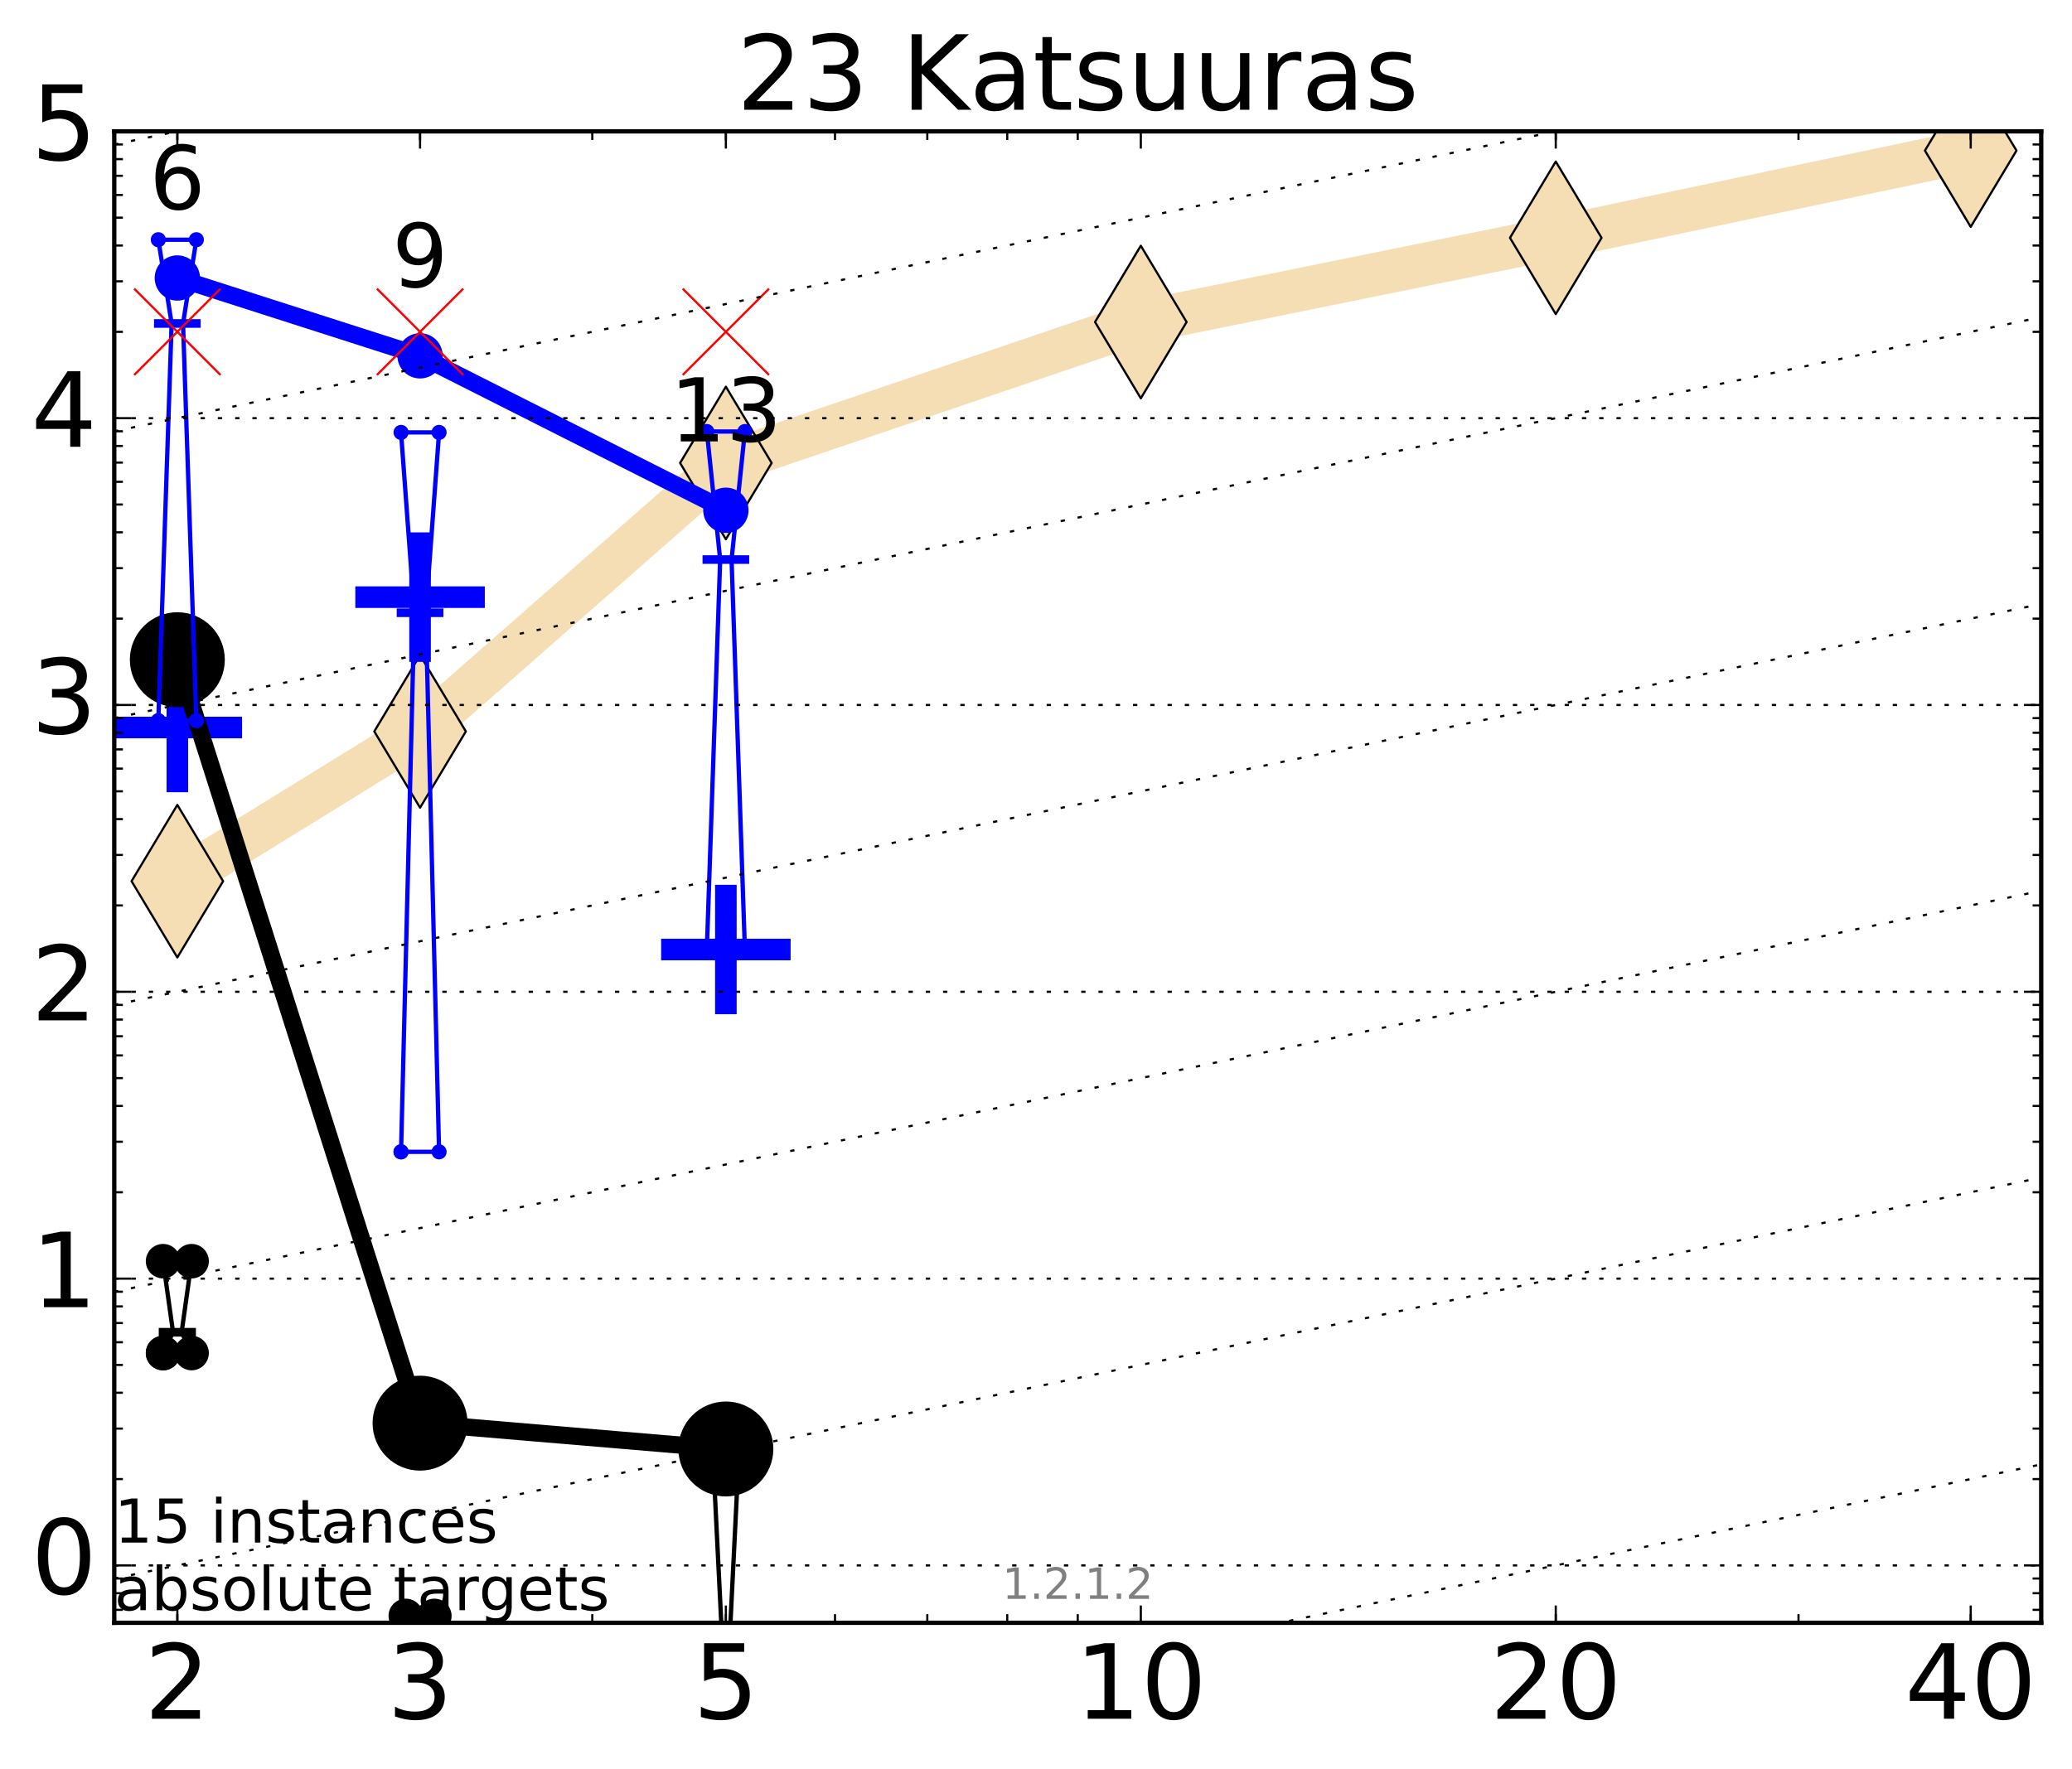 <?xml version="1.0" encoding="utf-8" standalone="no"?>
<!DOCTYPE svg PUBLIC "-//W3C//DTD SVG 1.1//EN"
  "http://www.w3.org/Graphics/SVG/1.1/DTD/svg11.dtd">
<!-- Created with matplotlib (http://matplotlib.org/) -->
<svg height="410pt" version="1.1" viewBox="0 0 480 410" width="480pt" xmlns="http://www.w3.org/2000/svg" xmlns:xlink="http://www.w3.org/1999/xlink">
 <defs>
  <style type="text/css">
*{stroke-linecap:butt;stroke-linejoin:round;stroke-miterlimit:100000;}
  </style>
 </defs>
 <g id="figure_1">
  <g id="patch_1">
   <path d="M 0 410.464 
L 480.07 410.464 
L 480.07 0 
L 0 0 
z
" style="fill:#ffffff;"/>
  </g>
  <g id="axes_1">
   <g id="patch_2">
    <path d="M 26.47 376.036 
L 472.87 376.036 
L 472.87 30.436 
L 26.47 30.436 
z
" style="fill:#ffffff;"/>
   </g>
   <g id="line2d_1">
    <path clip-path="url(#p0c4abc31f3)" d="M 41.082 204.193 
L 97.312 169.488 
L 168.155 107.286 
L 264.282 74.621 
L 360.409 55.111 
L 456.536 34.894 
" style="fill:none;stroke:#f5deb3;stroke-linecap:square;stroke-width:10.0;"/>
    <defs>
     <path d="M -0 17.678 
L 10.607 0 
L 0 -17.678 
L -10.607 -0 
z
" id="m76dabf0370" style="stroke:#000000;stroke-linejoin:miter;stroke-width:0.5;"/>
    </defs>
    <g clip-path="url(#p0c4abc31f3)">
     <use style="fill:#f5deb3;stroke:#000000;stroke-linejoin:miter;stroke-width:0.5;" x="41.082" xlink:href="#m76dabf0370" y="204.193"/>
     <use style="fill:#f5deb3;stroke:#000000;stroke-linejoin:miter;stroke-width:0.5;" x="97.312" xlink:href="#m76dabf0370" y="169.488"/>
     <use style="fill:#f5deb3;stroke:#000000;stroke-linejoin:miter;stroke-width:0.5;" x="168.155" xlink:href="#m76dabf0370" y="107.286"/>
     <use style="fill:#f5deb3;stroke:#000000;stroke-linejoin:miter;stroke-width:0.5;" x="264.282" xlink:href="#m76dabf0370" y="74.621"/>
     <use style="fill:#f5deb3;stroke:#000000;stroke-linejoin:miter;stroke-width:0.5;" x="360.409" xlink:href="#m76dabf0370" y="55.111"/>
     <use style="fill:#f5deb3;stroke:#000000;stroke-linejoin:miter;stroke-width:0.5;" x="456.536" xlink:href="#m76dabf0370" y="34.894"/>
    </g>
   </g>
   <g id="line2d_2">
    <defs>
     <path d="M -15 0 
L 15 0 
M 0 15 
L 0 -15 
" id="m3797ddf308" style="stroke:#0000ff;stroke-width:5.0;"/>
    </defs>
    <g clip-path="url(#p0c4abc31f3)">
     <use style="fill:#0000ff;stroke:#0000ff;stroke-width:5.0;" x="41.082" xlink:href="#m3797ddf308" y="168.581"/>
    </g>
   </g>
   <g id="line2d_3">
    <g clip-path="url(#p0c4abc31f3)">
     <use style="fill:#0000ff;stroke:#0000ff;stroke-width:5.0;" x="97.312" xlink:href="#m3797ddf308" y="138.372"/>
    </g>
   </g>
   <g id="line2d_4">
    <g clip-path="url(#p0c4abc31f3)">
     <use style="fill:#0000ff;stroke:#0000ff;stroke-width:5.0;" x="168.155" xlink:href="#m3797ddf308" y="220.027"/>
    </g>
   </g>
   <g id="line2d_5">
    <path clip-path="url(#p0c4abc31f3)" d="M 37.777 313.538 
L 40.09 308.716 
L 37.777 292.248 
L 44.386 292.248 
L 42.073 308.716 
L 44.386 313.538 
L 37.777 313.538 
" style="fill:none;stroke:#000000;stroke-linecap:square;"/>
   </g>
   <g id="line2d_6">
    <path clip-path="url(#p0c4abc31f3)" d="M 37.777 313.538 
L 44.386 313.538 
L 44.386 292.248 
L 37.777 292.248 
L 37.777 313.538 
" style="fill:none;"/>
    <defs>
     <path d="M 0 3 
C 0.796 3 1.559 2.684 2.121 2.121 
C 2.684 1.559 3 0.796 3 0 
C 3 -0.796 2.684 -1.559 2.121 -2.121 
C 1.559 -2.684 0.796 -3 0 -3 
C -0.796 -3 -1.559 -2.684 -2.121 -2.121 
C -2.684 -1.559 -3 -0.796 -3 0 
C -3 0.796 -2.684 1.559 -2.121 2.121 
C -1.559 2.684 -0.796 3 0 3 
z
" id="mef62f0655e" style="stroke:#000000;stroke-width:2.0;"/>
    </defs>
    <g clip-path="url(#p0c4abc31f3)">
     <use style="stroke:#000000;stroke-width:2.0;" x="37.777" xlink:href="#mef62f0655e" y="313.538"/>
     <use style="stroke:#000000;stroke-width:2.0;" x="44.386" xlink:href="#mef62f0655e" y="313.538"/>
     <use style="stroke:#000000;stroke-width:2.0;" x="44.386" xlink:href="#mef62f0655e" y="292.248"/>
     <use style="stroke:#000000;stroke-width:2.0;" x="37.777" xlink:href="#mef62f0655e" y="292.248"/>
     <use style="stroke:#000000;stroke-width:2.0;" x="37.777" xlink:href="#mef62f0655e" y="313.538"/>
    </g>
   </g>
   <g id="line2d_7">
    <path clip-path="url(#p0c4abc31f3)" d="M 37.777 308.716 
L 44.386 308.716 
" style="fill:none;stroke:#000000;stroke-linecap:square;stroke-width:2.0;"/>
   </g>
   <g id="line2d_8">
    <path clip-path="url(#p0c4abc31f3)" d="M 94.008 394.454 
L 96.321 394.454 
L 94.008 374.447 
L 100.617 374.447 
L 98.304 394.454 
L 100.617 394.454 
L 94.008 394.454 
" style="fill:none;stroke:#000000;stroke-linecap:square;"/>
   </g>
   <g id="line2d_9">
    <path clip-path="url(#p0c4abc31f3)" d="M 94.008 394.454 
L 100.617 394.454 
L 100.617 374.447 
L 94.008 374.447 
L 94.008 394.454 
" style="fill:none;"/>
    <g clip-path="url(#p0c4abc31f3)">
     <use style="stroke:#000000;stroke-width:2.0;" x="94.008" xlink:href="#mef62f0655e" y="394.454"/>
     <use style="stroke:#000000;stroke-width:2.0;" x="100.617" xlink:href="#mef62f0655e" y="394.454"/>
     <use style="stroke:#000000;stroke-width:2.0;" x="100.617" xlink:href="#mef62f0655e" y="374.447"/>
     <use style="stroke:#000000;stroke-width:2.0;" x="94.008" xlink:href="#mef62f0655e" y="374.447"/>
     <use style="stroke:#000000;stroke-width:2.0;" x="94.008" xlink:href="#mef62f0655e" y="394.454"/>
    </g>
   </g>
   <g id="line2d_10">
    <path clip-path="url(#p0c4abc31f3)" d="M 94.008 394.454 
L 100.617 394.454 
" style="fill:none;stroke:#000000;stroke-linecap:square;stroke-width:2.0;"/>
   </g>
   <g id="line2d_11">
    <path clip-path="url(#p0c4abc31f3)" d="M 164.85 389.192 
L 167.163 377.488 
L 164.85 331.034 
L 171.459 331.034 
L 169.146 377.488 
L 171.459 389.192 
L 164.85 389.192 
" style="fill:none;stroke:#000000;stroke-linecap:square;"/>
   </g>
   <g id="line2d_12">
    <path clip-path="url(#p0c4abc31f3)" d="M 164.85 389.192 
L 171.459 389.192 
L 171.459 331.034 
L 164.85 331.034 
L 164.85 389.192 
" style="fill:none;"/>
    <g clip-path="url(#p0c4abc31f3)">
     <use style="stroke:#000000;stroke-width:2.0;" x="164.85" xlink:href="#mef62f0655e" y="389.192"/>
     <use style="stroke:#000000;stroke-width:2.0;" x="171.459" xlink:href="#mef62f0655e" y="389.192"/>
     <use style="stroke:#000000;stroke-width:2.0;" x="171.459" xlink:href="#mef62f0655e" y="331.034"/>
     <use style="stroke:#000000;stroke-width:2.0;" x="164.85" xlink:href="#mef62f0655e" y="331.034"/>
     <use style="stroke:#000000;stroke-width:2.0;" x="164.85" xlink:href="#mef62f0655e" y="389.192"/>
    </g>
   </g>
   <g id="line2d_13">
    <path clip-path="url(#p0c4abc31f3)" d="M 164.85 377.488 
L 171.459 377.488 
" style="fill:none;stroke:#000000;stroke-linecap:square;stroke-width:2.0;"/>
   </g>
   <g id="line2d_14">
    <path clip-path="url(#p0c4abc31f3)" d="M 41.082 152.87 
L 97.312 329.779 
" style="fill:none;stroke:#000000;stroke-linecap:square;stroke-width:4.0;"/>
   </g>
   <g id="line2d_15">
    <path clip-path="url(#p0c4abc31f3)" d="M 97.312 329.779 
L 168.155 335.762 
" style="fill:none;stroke:#000000;stroke-linecap:square;stroke-width:4.0;"/>
   </g>
   <g id="line2d_16">
    <path clip-path="url(#p0c4abc31f3)" d="M 41.082 152.87 
L 97.312 329.779 
L 168.155 335.762 
" style="fill:none;"/>
    <defs>
     <path d="M 0 10 
C 2.652 10 5.196 8.946 7.071 7.071 
C 8.946 5.196 10 2.652 10 0 
C 10 -2.652 8.946 -5.196 7.071 -7.071 
C 5.196 -8.946 2.652 -10 0 -10 
C -2.652 -10 -5.196 -8.946 -7.071 -7.071 
C -8.946 -5.196 -10 -2.652 -10 0 
C -10 2.652 -8.946 5.196 -7.071 7.071 
C -5.196 8.946 -2.652 10 0 10 
z
" id="m2e49cb468c" style="stroke:#000000;stroke-width:2.0;"/>
    </defs>
    <g clip-path="url(#p0c4abc31f3)">
     <use style="stroke:#000000;stroke-width:2.0;" x="41.082" xlink:href="#m2e49cb468c" y="152.87"/>
     <use style="stroke:#000000;stroke-width:2.0;" x="97.312" xlink:href="#m2e49cb468c" y="329.779"/>
     <use style="stroke:#000000;stroke-width:2.0;" x="168.155" xlink:href="#m2e49cb468c" y="335.762"/>
    </g>
   </g>
   <g id="line2d_17">
    <path clip-path="url(#p0c4abc31f3)" d="M 36.676 167.016 
L 39.76 74.956 
L 36.676 55.55 
L 45.488 55.55 
L 42.403 74.956 
L 45.488 167.016 
L 36.676 167.016 
" style="fill:none;stroke:#0000ff;stroke-linecap:square;"/>
   </g>
   <g id="line2d_18">
    <path clip-path="url(#p0c4abc31f3)" d="M 36.676 167.016 
L 45.488 167.016 
L 45.488 55.55 
L 36.676 55.55 
L 36.676 167.016 
" style="fill:none;"/>
    <defs>
     <path d="M 0 1.5 
C 0.398 1.5 0.779 1.342 1.061 1.061 
C 1.342 0.779 1.5 0.398 1.5 0 
C 1.5 -0.398 1.342 -0.779 1.061 -1.061 
C 0.779 -1.342 0.398 -1.5 0 -1.5 
C -0.398 -1.5 -0.779 -1.342 -1.061 -1.061 
C -1.342 -0.779 -1.5 -0.398 -1.5 0 
C -1.5 0.398 -1.342 0.779 -1.061 1.061 
C -0.779 1.342 -0.398 1.5 0 1.5 
z
" id="m2f30eb2cb2" style="stroke:#0000ff;stroke-width:0.5;"/>
    </defs>
    <g clip-path="url(#p0c4abc31f3)">
     <use style="fill:#0000ff;stroke:#0000ff;stroke-width:0.5;" x="36.676" xlink:href="#m2f30eb2cb2" y="167.016"/>
     <use style="fill:#0000ff;stroke:#0000ff;stroke-width:0.5;" x="45.488" xlink:href="#m2f30eb2cb2" y="167.016"/>
     <use style="fill:#0000ff;stroke:#0000ff;stroke-width:0.5;" x="45.488" xlink:href="#m2f30eb2cb2" y="55.55"/>
     <use style="fill:#0000ff;stroke:#0000ff;stroke-width:0.5;" x="36.676" xlink:href="#m2f30eb2cb2" y="55.55"/>
     <use style="fill:#0000ff;stroke:#0000ff;stroke-width:0.5;" x="36.676" xlink:href="#m2f30eb2cb2" y="167.016"/>
    </g>
   </g>
   <g id="line2d_19">
    <path clip-path="url(#p0c4abc31f3)" d="M 36.676 74.956 
L 45.488 74.956 
" style="fill:none;stroke:#0000ff;stroke-linecap:square;stroke-width:2.0;"/>
   </g>
   <g id="line2d_20">
    <path clip-path="url(#p0c4abc31f3)" d="M 92.906 266.909 
L 95.991 141.992 
L 92.906 100.202 
L 101.718 100.202 
L 98.634 141.992 
L 101.718 266.909 
L 92.906 266.909 
" style="fill:none;stroke:#0000ff;stroke-linecap:square;"/>
   </g>
   <g id="line2d_21">
    <path clip-path="url(#p0c4abc31f3)" d="M 92.906 266.909 
L 101.718 266.909 
L 101.718 100.202 
L 92.906 100.202 
L 92.906 266.909 
" style="fill:none;"/>
    <g clip-path="url(#p0c4abc31f3)">
     <use style="fill:#0000ff;stroke:#0000ff;stroke-width:0.5;" x="92.906" xlink:href="#m2f30eb2cb2" y="266.909"/>
     <use style="fill:#0000ff;stroke:#0000ff;stroke-width:0.5;" x="101.718" xlink:href="#m2f30eb2cb2" y="266.909"/>
     <use style="fill:#0000ff;stroke:#0000ff;stroke-width:0.5;" x="101.718" xlink:href="#m2f30eb2cb2" y="100.202"/>
     <use style="fill:#0000ff;stroke:#0000ff;stroke-width:0.5;" x="92.906" xlink:href="#m2f30eb2cb2" y="100.202"/>
     <use style="fill:#0000ff;stroke:#0000ff;stroke-width:0.5;" x="92.906" xlink:href="#m2f30eb2cb2" y="266.909"/>
    </g>
   </g>
   <g id="line2d_22">
    <path clip-path="url(#p0c4abc31f3)" d="M 92.906 141.992 
L 101.718 141.992 
" style="fill:none;stroke:#0000ff;stroke-linecap:square;stroke-width:2.0;"/>
   </g>
   <g id="line2d_23">
    <path clip-path="url(#p0c4abc31f3)" d="M 163.749 220.027 
L 166.833 129.659 
L 163.749 99.997 
L 172.561 99.997 
L 169.476 129.659 
L 172.561 220.027 
L 163.749 220.027 
" style="fill:none;stroke:#0000ff;stroke-linecap:square;"/>
   </g>
   <g id="line2d_24">
    <path clip-path="url(#p0c4abc31f3)" d="M 163.749 220.027 
L 172.561 220.027 
L 172.561 99.997 
L 163.749 99.997 
L 163.749 220.027 
" style="fill:none;"/>
    <g clip-path="url(#p0c4abc31f3)">
     <use style="fill:#0000ff;stroke:#0000ff;stroke-width:0.5;" x="163.749" xlink:href="#m2f30eb2cb2" y="220.027"/>
     <use style="fill:#0000ff;stroke:#0000ff;stroke-width:0.5;" x="172.561" xlink:href="#m2f30eb2cb2" y="220.027"/>
     <use style="fill:#0000ff;stroke:#0000ff;stroke-width:0.5;" x="172.561" xlink:href="#m2f30eb2cb2" y="99.997"/>
     <use style="fill:#0000ff;stroke:#0000ff;stroke-width:0.5;" x="163.749" xlink:href="#m2f30eb2cb2" y="99.997"/>
     <use style="fill:#0000ff;stroke:#0000ff;stroke-width:0.5;" x="163.749" xlink:href="#m2f30eb2cb2" y="220.027"/>
    </g>
   </g>
   <g id="line2d_25">
    <path clip-path="url(#p0c4abc31f3)" d="M 163.749 129.659 
L 172.561 129.659 
" style="fill:none;stroke:#0000ff;stroke-linecap:square;stroke-width:2.0;"/>
   </g>
   <g id="line2d_26">
    <path clip-path="url(#p0c4abc31f3)" d="M 41.082 64.416 
L 97.312 82.452 
" style="fill:none;stroke:#0000ff;stroke-linecap:square;stroke-width:4.0;"/>
   </g>
   <g id="line2d_27">
    <path clip-path="url(#p0c4abc31f3)" d="M 97.312 82.452 
L 168.155 118.237 
" style="fill:none;stroke:#0000ff;stroke-linecap:square;stroke-width:4.0;"/>
   </g>
   <g id="line2d_28">
    <path clip-path="url(#p0c4abc31f3)" d="M 41.082 64.416 
L 97.312 82.452 
L 168.155 118.237 
" style="fill:none;"/>
    <defs>
     <path d="M 0 5 
C 1.326 5 2.598 4.473 3.536 3.536 
C 4.473 2.598 5 1.326 5 0 
C 5 -1.326 4.473 -2.598 3.536 -3.536 
C 2.598 -4.473 1.326 -5 0 -5 
C -1.326 -5 -2.598 -4.473 -3.536 -3.536 
C -4.473 -2.598 -5 -1.326 -5 0 
C -5 1.326 -4.473 2.598 -3.536 3.536 
C -2.598 4.473 -1.326 5 0 5 
z
" id="m887de6903e" style="stroke:#0000ff;stroke-width:0.5;"/>
    </defs>
    <g clip-path="url(#p0c4abc31f3)">
     <use style="fill:#0000ff;stroke:#0000ff;stroke-width:0.5;" x="41.082" xlink:href="#m887de6903e" y="64.416"/>
     <use style="fill:#0000ff;stroke:#0000ff;stroke-width:0.5;" x="97.312" xlink:href="#m887de6903e" y="82.452"/>
     <use style="fill:#0000ff;stroke:#0000ff;stroke-width:0.5;" x="168.155" xlink:href="#m887de6903e" y="118.237"/>
    </g>
   </g>
   <g id="line2d_29"/>
   <g id="line2d_30"/>
   <g id="line2d_31"/>
   <g id="line2d_32"/>
   <g id="line2d_33"/>
   <g id="line2d_34"/>
   <g id="line2d_35"/>
   <g id="line2d_36">
    <defs>
     <path d="M -10 10 
L 10 -10 
M -10 -10 
L 10 10 
" id="m4f92b33342" style="stroke:#ff0000;stroke-width:0.5;"/>
    </defs>
    <g clip-path="url(#p0c4abc31f3)">
     <use style="fill:#ff0000;stroke:#ff0000;stroke-width:0.5;" x="41.082" xlink:href="#m4f92b33342" y="76.89"/>
     <use style="fill:#ff0000;stroke:#ff0000;stroke-width:0.5;" x="97.312" xlink:href="#m4f92b33342" y="76.89"/>
     <use style="fill:#ff0000;stroke:#ff0000;stroke-width:0.5;" x="168.155" xlink:href="#m4f92b33342" y="76.891"/>
    </g>
   </g>
   <g id="line2d_37">
    <path clip-path="url(#p0c4abc31f3)" d="M 126.325 411.464 
L 481.07 337.631 
" style="fill:none;stroke:#000000;stroke-dasharray:1,3;stroke-dashoffset:0.0;stroke-width:0.5;"/>
   </g>
   <g id="line2d_38">
    <path clip-path="url(#p0c4abc31f3)" d="M -1 371.502 
L 481.07 271.169 
" style="fill:none;stroke:#000000;stroke-dasharray:1,3;stroke-dashoffset:0.0;stroke-width:0.5;"/>
   </g>
   <g id="line2d_39">
    <path clip-path="url(#p0c4abc31f3)" d="M -1 305.041 
L 481.07 204.708 
" style="fill:none;stroke:#000000;stroke-dasharray:1,3;stroke-dashoffset:0.0;stroke-width:0.5;"/>
   </g>
   <g id="line2d_40">
    <path clip-path="url(#p0c4abc31f3)" d="M -1 238.579 
L 481.07 138.246 
" style="fill:none;stroke:#000000;stroke-dasharray:1,3;stroke-dashoffset:0.0;stroke-width:0.5;"/>
   </g>
   <g id="line2d_41">
    <path clip-path="url(#p0c4abc31f3)" d="M -1 172.118 
L 481.07 71.785 
" style="fill:none;stroke:#000000;stroke-dasharray:1,3;stroke-dashoffset:0.0;stroke-width:0.5;"/>
   </g>
   <g id="line2d_42">
    <path clip-path="url(#p0c4abc31f3)" d="M -1 105.656 
L 481.07 5.323 
" style="fill:none;stroke:#000000;stroke-dasharray:1,3;stroke-dashoffset:0.0;stroke-width:0.5;"/>
   </g>
   <g id="line2d_43">
    <path clip-path="url(#p0c4abc31f3)" d="M -1 39.195 
L 192.123 -1 
" style="fill:none;stroke:#000000;stroke-dasharray:1,3;stroke-dashoffset:0.0;stroke-width:0.5;"/>
   </g>
   <g id="line2d_44">
    <path clip-path="url(#p0c4abc31f3)" style="fill:none;stroke:#000000;stroke-dasharray:1,3;stroke-dashoffset:0.0;stroke-width:0.5;"/>
   </g>
   <g id="line2d_45">
    <path clip-path="url(#p0c4abc31f3)" style="fill:none;stroke:#000000;stroke-dasharray:1,3;stroke-dashoffset:0.0;stroke-width:0.5;"/>
   </g>
   <g id="patch_3">
    <path d="M 26.47 30.436 
L 472.87 30.436 
" style="fill:none;stroke:#000000;stroke-linecap:square;stroke-linejoin:miter;"/>
   </g>
   <g id="patch_4">
    <path d="M 472.87 376.036 
L 472.87 30.436 
" style="fill:none;stroke:#000000;stroke-linecap:square;stroke-linejoin:miter;"/>
   </g>
   <g id="patch_5">
    <path d="M 26.47 376.036 
L 472.87 376.036 
" style="fill:none;stroke:#000000;stroke-linecap:square;stroke-linejoin:miter;"/>
   </g>
   <g id="patch_6">
    <path d="M 26.47 376.036 
L 26.47 30.436 
" style="fill:none;stroke:#000000;stroke-linecap:square;stroke-linejoin:miter;"/>
   </g>
   <g id="matplotlib.axis_1">
    <g id="xtick_1">
     <g id="line2d_46">
      <defs>
       <path d="M 0 0 
L 0 -4 
" id="m0dba3c6ea0" style="stroke:#000000;stroke-width:0.5;"/>
      </defs>
      <g>
       <use style="stroke:#000000;stroke-width:0.5;" x="41.082" xlink:href="#m0dba3c6ea0" y="376.036"/>
      </g>
     </g>
     <g id="line2d_47">
      <defs>
       <path d="M 0 0 
L 0 4 
" id="mf057759cda" style="stroke:#000000;stroke-width:0.5;"/>
      </defs>
      <g>
       <use style="stroke:#000000;stroke-width:0.5;" x="41.082" xlink:href="#mf057759cda" y="30.436"/>
      </g>
     </g>
     <g id="text_1">
      <!-- 2 -->
      <defs>
       <path d="M 19.188 8.297 
L 53.609 8.297 
L 53.609 0 
L 7.328 0 
L 7.328 8.297 
Q 12.938 14.109 22.625 23.891 
Q 32.328 33.688 34.812 36.531 
Q 39.547 41.844 41.422 45.531 
Q 43.312 49.219 43.312 52.781 
Q 43.312 58.594 39.234 62.25 
Q 35.156 65.922 28.609 65.922 
Q 23.969 65.922 18.812 64.312 
Q 13.672 62.703 7.812 59.422 
L 7.812 69.391 
Q 13.766 71.781 18.938 73 
Q 24.125 74.219 28.422 74.219 
Q 39.75 74.219 46.484 68.547 
Q 53.219 62.891 53.219 53.422 
Q 53.219 48.922 51.531 44.891 
Q 49.859 40.875 45.406 35.406 
Q 44.188 33.984 37.641 27.219 
Q 31.109 20.453 19.188 8.297 
" id="BitstreamVeraSans-Roman-32"/>
      </defs>
      <g transform="translate(33.447 398.272)scale(0.24 -0.24)">
       <use xlink:href="#BitstreamVeraSans-Roman-32"/>
      </g>
     </g>
    </g>
    <g id="xtick_2">
     <g id="line2d_48">
      <g>
       <use style="stroke:#000000;stroke-width:0.5;" x="97.312" xlink:href="#m0dba3c6ea0" y="376.036"/>
      </g>
     </g>
     <g id="line2d_49">
      <g>
       <use style="stroke:#000000;stroke-width:0.5;" x="97.312" xlink:href="#mf057759cda" y="30.436"/>
      </g>
     </g>
     <g id="text_2">
      <!-- 3 -->
      <defs>
       <path d="M 40.578 39.312 
Q 47.656 37.797 51.625 33 
Q 55.609 28.219 55.609 21.188 
Q 55.609 10.406 48.188 4.484 
Q 40.766 -1.422 27.094 -1.422 
Q 22.516 -1.422 17.656 -0.516 
Q 12.797 0.391 7.625 2.203 
L 7.625 11.719 
Q 11.719 9.328 16.594 8.109 
Q 21.484 6.891 26.812 6.891 
Q 36.078 6.891 40.938 10.547 
Q 45.797 14.203 45.797 21.188 
Q 45.797 27.641 41.281 31.266 
Q 36.766 34.906 28.719 34.906 
L 20.219 34.906 
L 20.219 43.016 
L 29.109 43.016 
Q 36.375 43.016 40.234 45.922 
Q 44.094 48.828 44.094 54.297 
Q 44.094 59.906 40.109 62.906 
Q 36.141 65.922 28.719 65.922 
Q 24.656 65.922 20.016 65.031 
Q 15.375 64.156 9.812 62.312 
L 9.812 71.094 
Q 15.438 72.656 20.344 73.438 
Q 25.25 74.219 29.594 74.219 
Q 40.828 74.219 47.359 69.109 
Q 53.906 64.016 53.906 55.328 
Q 53.906 49.266 50.438 45.094 
Q 46.969 40.922 40.578 39.312 
" id="BitstreamVeraSans-Roman-33"/>
      </defs>
      <g transform="translate(89.677 398.272)scale(0.24 -0.24)">
       <use xlink:href="#BitstreamVeraSans-Roman-33"/>
      </g>
     </g>
    </g>
    <g id="xtick_3">
     <g id="line2d_50">
      <g>
       <use style="stroke:#000000;stroke-width:0.5;" x="168.155" xlink:href="#m0dba3c6ea0" y="376.036"/>
      </g>
     </g>
     <g id="line2d_51">
      <g>
       <use style="stroke:#000000;stroke-width:0.5;" x="168.155" xlink:href="#mf057759cda" y="30.436"/>
      </g>
     </g>
     <g id="text_3">
      <!-- 5 -->
      <defs>
       <path d="M 10.797 72.906 
L 49.516 72.906 
L 49.516 64.594 
L 19.828 64.594 
L 19.828 46.734 
Q 21.969 47.469 24.109 47.828 
Q 26.266 48.188 28.422 48.188 
Q 40.625 48.188 47.75 41.5 
Q 54.891 34.812 54.891 23.391 
Q 54.891 11.625 47.562 5.094 
Q 40.234 -1.422 26.906 -1.422 
Q 22.312 -1.422 17.547 -0.641 
Q 12.797 0.141 7.719 1.703 
L 7.719 11.625 
Q 12.109 9.234 16.797 8.062 
Q 21.484 6.891 26.703 6.891 
Q 35.156 6.891 40.078 11.328 
Q 45.016 15.766 45.016 23.391 
Q 45.016 31 40.078 35.438 
Q 35.156 39.891 26.703 39.891 
Q 22.75 39.891 18.812 39.016 
Q 14.891 38.141 10.797 36.281 
z
" id="BitstreamVeraSans-Roman-35"/>
      </defs>
      <g transform="translate(160.52 398.272)scale(0.24 -0.24)">
       <use xlink:href="#BitstreamVeraSans-Roman-35"/>
      </g>
     </g>
    </g>
    <g id="xtick_4">
     <g id="line2d_52">
      <g>
       <use style="stroke:#000000;stroke-width:0.5;" x="264.282" xlink:href="#m0dba3c6ea0" y="376.036"/>
      </g>
     </g>
     <g id="line2d_53">
      <g>
       <use style="stroke:#000000;stroke-width:0.5;" x="264.282" xlink:href="#mf057759cda" y="30.436"/>
      </g>
     </g>
     <g id="text_4">
      <!-- 10 -->
      <defs>
       <path d="M 31.781 66.406 
Q 24.172 66.406 20.328 58.906 
Q 16.5 51.422 16.5 36.375 
Q 16.5 21.391 20.328 13.891 
Q 24.172 6.391 31.781 6.391 
Q 39.453 6.391 43.281 13.891 
Q 47.125 21.391 47.125 36.375 
Q 47.125 51.422 43.281 58.906 
Q 39.453 66.406 31.781 66.406 
M 31.781 74.219 
Q 44.047 74.219 50.516 64.516 
Q 56.984 54.828 56.984 36.375 
Q 56.984 17.969 50.516 8.266 
Q 44.047 -1.422 31.781 -1.422 
Q 19.531 -1.422 13.062 8.266 
Q 6.594 17.969 6.594 36.375 
Q 6.594 54.828 13.062 64.516 
Q 19.531 74.219 31.781 74.219 
" id="BitstreamVeraSans-Roman-30"/>
       <path d="M 12.406 8.297 
L 28.516 8.297 
L 28.516 63.922 
L 10.984 60.406 
L 10.984 69.391 
L 28.422 72.906 
L 38.281 72.906 
L 38.281 8.297 
L 54.391 8.297 
L 54.391 0 
L 12.406 0 
z
" id="BitstreamVeraSans-Roman-31"/>
      </defs>
      <g transform="translate(249.012 398.272)scale(0.24 -0.24)">
       <use xlink:href="#BitstreamVeraSans-Roman-31"/>
       <use x="63.623" xlink:href="#BitstreamVeraSans-Roman-30"/>
      </g>
     </g>
    </g>
    <g id="xtick_5">
     <g id="line2d_54">
      <g>
       <use style="stroke:#000000;stroke-width:0.5;" x="360.409" xlink:href="#m0dba3c6ea0" y="376.036"/>
      </g>
     </g>
     <g id="line2d_55">
      <g>
       <use style="stroke:#000000;stroke-width:0.5;" x="360.409" xlink:href="#mf057759cda" y="30.436"/>
      </g>
     </g>
     <g id="text_5">
      <!-- 20 -->
      <g transform="translate(345.139 398.272)scale(0.24 -0.24)">
       <use xlink:href="#BitstreamVeraSans-Roman-32"/>
       <use x="63.623" xlink:href="#BitstreamVeraSans-Roman-30"/>
      </g>
     </g>
    </g>
    <g id="xtick_6">
     <g id="line2d_56">
      <g>
       <use style="stroke:#000000;stroke-width:0.5;" x="456.536" xlink:href="#m0dba3c6ea0" y="376.036"/>
      </g>
     </g>
     <g id="line2d_57">
      <g>
       <use style="stroke:#000000;stroke-width:0.5;" x="456.536" xlink:href="#mf057759cda" y="30.436"/>
      </g>
     </g>
     <g id="text_6">
      <!-- 40 -->
      <defs>
       <path d="M 37.797 64.312 
L 12.891 25.391 
L 37.797 25.391 
z
M 35.203 72.906 
L 47.609 72.906 
L 47.609 25.391 
L 58.016 25.391 
L 58.016 17.188 
L 47.609 17.188 
L 47.609 0 
L 37.797 0 
L 37.797 17.188 
L 4.891 17.188 
L 4.891 26.703 
z
" id="BitstreamVeraSans-Roman-34"/>
      </defs>
      <g transform="translate(441.266 398.272)scale(0.24 -0.24)">
       <use xlink:href="#BitstreamVeraSans-Roman-34"/>
       <use x="63.623" xlink:href="#BitstreamVeraSans-Roman-30"/>
      </g>
     </g>
    </g>
    <g id="xtick_7">
     <g id="line2d_58">
      <defs>
       <path d="M 0 0 
L 0 -2 
" id="me89e099664" style="stroke:#000000;stroke-width:0.5;"/>
      </defs>
      <g>
       <use style="stroke:#000000;stroke-width:0.5;" x="41.082" xlink:href="#me89e099664" y="376.036"/>
      </g>
     </g>
     <g id="line2d_59">
      <defs>
       <path d="M 0 0 
L 0 2 
" id="m9ffd50bd24" style="stroke:#000000;stroke-width:0.5;"/>
      </defs>
      <g>
       <use style="stroke:#000000;stroke-width:0.5;" x="41.082" xlink:href="#m9ffd50bd24" y="30.436"/>
      </g>
     </g>
    </g>
    <g id="xtick_8">
     <g id="line2d_60">
      <g>
       <use style="stroke:#000000;stroke-width:0.5;" x="97.312" xlink:href="#me89e099664" y="376.036"/>
      </g>
     </g>
     <g id="line2d_61">
      <g>
       <use style="stroke:#000000;stroke-width:0.5;" x="97.312" xlink:href="#m9ffd50bd24" y="30.436"/>
      </g>
     </g>
    </g>
    <g id="xtick_9">
     <g id="line2d_62">
      <g>
       <use style="stroke:#000000;stroke-width:0.5;" x="137.209" xlink:href="#me89e099664" y="376.036"/>
      </g>
     </g>
     <g id="line2d_63">
      <g>
       <use style="stroke:#000000;stroke-width:0.5;" x="137.209" xlink:href="#m9ffd50bd24" y="30.436"/>
      </g>
     </g>
    </g>
    <g id="xtick_10">
     <g id="line2d_64">
      <g>
       <use style="stroke:#000000;stroke-width:0.5;" x="168.155" xlink:href="#me89e099664" y="376.036"/>
      </g>
     </g>
     <g id="line2d_65">
      <g>
       <use style="stroke:#000000;stroke-width:0.5;" x="168.155" xlink:href="#m9ffd50bd24" y="30.436"/>
      </g>
     </g>
    </g>
    <g id="xtick_11">
     <g id="line2d_66">
      <g>
       <use style="stroke:#000000;stroke-width:0.5;" x="193.439" xlink:href="#me89e099664" y="376.036"/>
      </g>
     </g>
     <g id="line2d_67">
      <g>
       <use style="stroke:#000000;stroke-width:0.5;" x="193.439" xlink:href="#m9ffd50bd24" y="30.436"/>
      </g>
     </g>
    </g>
    <g id="xtick_12">
     <g id="line2d_68">
      <g>
       <use style="stroke:#000000;stroke-width:0.5;" x="214.817" xlink:href="#me89e099664" y="376.036"/>
      </g>
     </g>
     <g id="line2d_69">
      <g>
       <use style="stroke:#000000;stroke-width:0.5;" x="214.817" xlink:href="#m9ffd50bd24" y="30.436"/>
      </g>
     </g>
    </g>
    <g id="xtick_13">
     <g id="line2d_70">
      <g>
       <use style="stroke:#000000;stroke-width:0.5;" x="233.336" xlink:href="#me89e099664" y="376.036"/>
      </g>
     </g>
     <g id="line2d_71">
      <g>
       <use style="stroke:#000000;stroke-width:0.5;" x="233.336" xlink:href="#m9ffd50bd24" y="30.436"/>
      </g>
     </g>
    </g>
    <g id="xtick_14">
     <g id="line2d_72">
      <g>
       <use style="stroke:#000000;stroke-width:0.5;" x="249.67" xlink:href="#me89e099664" y="376.036"/>
      </g>
     </g>
     <g id="line2d_73">
      <g>
       <use style="stroke:#000000;stroke-width:0.5;" x="249.67" xlink:href="#m9ffd50bd24" y="30.436"/>
      </g>
     </g>
    </g>
    <g id="xtick_15">
     <g id="line2d_74">
      <g>
       <use style="stroke:#000000;stroke-width:0.5;" x="360.409" xlink:href="#me89e099664" y="376.036"/>
      </g>
     </g>
     <g id="line2d_75">
      <g>
       <use style="stroke:#000000;stroke-width:0.5;" x="360.409" xlink:href="#m9ffd50bd24" y="30.436"/>
      </g>
     </g>
    </g>
    <g id="xtick_16">
     <g id="line2d_76">
      <g>
       <use style="stroke:#000000;stroke-width:0.5;" x="416.639" xlink:href="#me89e099664" y="376.036"/>
      </g>
     </g>
     <g id="line2d_77">
      <g>
       <use style="stroke:#000000;stroke-width:0.5;" x="416.639" xlink:href="#m9ffd50bd24" y="30.436"/>
      </g>
     </g>
    </g>
    <g id="xtick_17">
     <g id="line2d_78">
      <g>
       <use style="stroke:#000000;stroke-width:0.5;" x="456.536" xlink:href="#me89e099664" y="376.036"/>
      </g>
     </g>
     <g id="line2d_79">
      <g>
       <use style="stroke:#000000;stroke-width:0.5;" x="456.536" xlink:href="#m9ffd50bd24" y="30.436"/>
      </g>
     </g>
    </g>
   </g>
   <g id="matplotlib.axis_2">
    <g id="ytick_1">
     <g id="line2d_80">
      <path clip-path="url(#p0c4abc31f3)" d="M 26.47 362.744 
L 472.87 362.744 
" style="fill:none;stroke:#000000;stroke-dasharray:1,3;stroke-dashoffset:0.0;stroke-width:0.5;"/>
     </g>
     <g id="line2d_81">
      <defs>
       <path d="M 0 0 
L 4 0 
" id="m49dad38ee9" style="stroke:#000000;stroke-width:0.5;"/>
      </defs>
      <g>
       <use style="stroke:#000000;stroke-width:0.5;" x="26.47" xlink:href="#m49dad38ee9" y="362.744"/>
      </g>
     </g>
     <g id="line2d_82">
      <defs>
       <path d="M 0 0 
L -4 0 
" id="m759dcd3c73" style="stroke:#000000;stroke-width:0.5;"/>
      </defs>
      <g>
       <use style="stroke:#000000;stroke-width:0.5;" x="472.87" xlink:href="#m759dcd3c73" y="362.744"/>
      </g>
     </g>
     <g id="text_7">
      <!-- 0 -->
      <g transform="translate(7.2 369.366)scale(0.24 -0.24)">
       <use xlink:href="#BitstreamVeraSans-Roman-30"/>
      </g>
     </g>
    </g>
    <g id="ytick_2">
     <g id="line2d_83">
      <path clip-path="url(#p0c4abc31f3)" d="M 26.47 296.282 
L 472.87 296.282 
" style="fill:none;stroke:#000000;stroke-dasharray:1,3;stroke-dashoffset:0.0;stroke-width:0.5;"/>
     </g>
     <g id="line2d_84">
      <g>
       <use style="stroke:#000000;stroke-width:0.5;" x="26.47" xlink:href="#m49dad38ee9" y="296.282"/>
      </g>
     </g>
     <g id="line2d_85">
      <g>
       <use style="stroke:#000000;stroke-width:0.5;" x="472.87" xlink:href="#m759dcd3c73" y="296.282"/>
      </g>
     </g>
     <g id="text_8">
      <!-- 1 -->
      <g transform="translate(7.2 302.905)scale(0.24 -0.24)">
       <use xlink:href="#BitstreamVeraSans-Roman-31"/>
      </g>
     </g>
    </g>
    <g id="ytick_3">
     <g id="line2d_86">
      <path clip-path="url(#p0c4abc31f3)" d="M 26.47 229.821 
L 472.87 229.821 
" style="fill:none;stroke:#000000;stroke-dasharray:1,3;stroke-dashoffset:0.0;stroke-width:0.5;"/>
     </g>
     <g id="line2d_87">
      <g>
       <use style="stroke:#000000;stroke-width:0.5;" x="26.47" xlink:href="#m49dad38ee9" y="229.821"/>
      </g>
     </g>
     <g id="line2d_88">
      <g>
       <use style="stroke:#000000;stroke-width:0.5;" x="472.87" xlink:href="#m759dcd3c73" y="229.821"/>
      </g>
     </g>
     <g id="text_9">
      <!-- 2 -->
      <g transform="translate(7.2 236.443)scale(0.24 -0.24)">
       <use xlink:href="#BitstreamVeraSans-Roman-32"/>
      </g>
     </g>
    </g>
    <g id="ytick_4">
     <g id="line2d_89">
      <path clip-path="url(#p0c4abc31f3)" d="M 26.47 163.359 
L 472.87 163.359 
" style="fill:none;stroke:#000000;stroke-dasharray:1,3;stroke-dashoffset:0.0;stroke-width:0.5;"/>
     </g>
     <g id="line2d_90">
      <g>
       <use style="stroke:#000000;stroke-width:0.5;" x="26.47" xlink:href="#m49dad38ee9" y="163.359"/>
      </g>
     </g>
     <g id="line2d_91">
      <g>
       <use style="stroke:#000000;stroke-width:0.5;" x="472.87" xlink:href="#m759dcd3c73" y="163.359"/>
      </g>
     </g>
     <g id="text_10">
      <!-- 3 -->
      <g transform="translate(7.2 169.982)scale(0.24 -0.24)">
       <use xlink:href="#BitstreamVeraSans-Roman-33"/>
      </g>
     </g>
    </g>
    <g id="ytick_5">
     <g id="line2d_92">
      <path clip-path="url(#p0c4abc31f3)" d="M 26.47 96.898 
L 472.87 96.898 
" style="fill:none;stroke:#000000;stroke-dasharray:1,3;stroke-dashoffset:0.0;stroke-width:0.5;"/>
     </g>
     <g id="line2d_93">
      <g>
       <use style="stroke:#000000;stroke-width:0.5;" x="26.47" xlink:href="#m49dad38ee9" y="96.898"/>
      </g>
     </g>
     <g id="line2d_94">
      <g>
       <use style="stroke:#000000;stroke-width:0.5;" x="472.87" xlink:href="#m759dcd3c73" y="96.898"/>
      </g>
     </g>
     <g id="text_11">
      <!-- 4 -->
      <g transform="translate(7.2 103.52)scale(0.24 -0.24)">
       <use xlink:href="#BitstreamVeraSans-Roman-34"/>
      </g>
     </g>
    </g>
    <g id="ytick_6">
     <g id="line2d_95">
      <path clip-path="url(#p0c4abc31f3)" d="M 26.47 30.436 
L 472.87 30.436 
" style="fill:none;stroke:#000000;stroke-dasharray:1,3;stroke-dashoffset:0.0;stroke-width:0.5;"/>
     </g>
     <g id="line2d_96">
      <g>
       <use style="stroke:#000000;stroke-width:0.5;" x="26.47" xlink:href="#m49dad38ee9" y="30.436"/>
      </g>
     </g>
     <g id="line2d_97">
      <g>
       <use style="stroke:#000000;stroke-width:0.5;" x="472.87" xlink:href="#m759dcd3c73" y="30.436"/>
      </g>
     </g>
     <g id="text_12">
      <!-- 5 -->
      <g transform="translate(7.2 37.059)scale(0.24 -0.24)">
       <use xlink:href="#BitstreamVeraSans-Roman-35"/>
      </g>
     </g>
    </g>
    <g id="ytick_7">
     <g id="line2d_98">
      <defs>
       <path d="M 0 0 
L 2 0 
" id="m053c1f23d3" style="stroke:#000000;stroke-width:0.5;"/>
      </defs>
      <g>
       <use style="stroke:#000000;stroke-width:0.5;" x="26.47" xlink:href="#m053c1f23d3" y="373.039"/>
      </g>
     </g>
     <g id="line2d_99">
      <defs>
       <path d="M 0 0 
L -2 0 
" id="m2520217f6d" style="stroke:#000000;stroke-width:0.5;"/>
      </defs>
      <g>
       <use style="stroke:#000000;stroke-width:0.5;" x="472.87" xlink:href="#m2520217f6d" y="373.039"/>
      </g>
     </g>
    </g>
    <g id="ytick_8">
     <g id="line2d_100">
      <g>
       <use style="stroke:#000000;stroke-width:0.5;" x="26.47" xlink:href="#m053c1f23d3" y="369.185"/>
      </g>
     </g>
     <g id="line2d_101">
      <g>
       <use style="stroke:#000000;stroke-width:0.5;" x="472.87" xlink:href="#m2520217f6d" y="369.185"/>
      </g>
     </g>
    </g>
    <g id="ytick_9">
     <g id="line2d_102">
      <g>
       <use style="stroke:#000000;stroke-width:0.5;" x="26.47" xlink:href="#m053c1f23d3" y="365.785"/>
      </g>
     </g>
     <g id="line2d_103">
      <g>
       <use style="stroke:#000000;stroke-width:0.5;" x="472.87" xlink:href="#m2520217f6d" y="365.785"/>
      </g>
     </g>
    </g>
    <g id="ytick_10">
     <g id="line2d_104">
      <g>
       <use style="stroke:#000000;stroke-width:0.5;" x="26.47" xlink:href="#m053c1f23d3" y="342.737"/>
      </g>
     </g>
     <g id="line2d_105">
      <g>
       <use style="stroke:#000000;stroke-width:0.5;" x="472.87" xlink:href="#m2520217f6d" y="342.737"/>
      </g>
     </g>
    </g>
    <g id="ytick_11">
     <g id="line2d_106">
      <g>
       <use style="stroke:#000000;stroke-width:0.5;" x="26.47" xlink:href="#m053c1f23d3" y="331.034"/>
      </g>
     </g>
     <g id="line2d_107">
      <g>
       <use style="stroke:#000000;stroke-width:0.5;" x="472.87" xlink:href="#m2520217f6d" y="331.034"/>
      </g>
     </g>
    </g>
    <g id="ytick_12">
     <g id="line2d_108">
      <g>
       <use style="stroke:#000000;stroke-width:0.5;" x="26.47" xlink:href="#m053c1f23d3" y="322.73"/>
      </g>
     </g>
     <g id="line2d_109">
      <g>
       <use style="stroke:#000000;stroke-width:0.5;" x="472.87" xlink:href="#m2520217f6d" y="322.73"/>
      </g>
     </g>
    </g>
    <g id="ytick_13">
     <g id="line2d_110">
      <g>
       <use style="stroke:#000000;stroke-width:0.5;" x="26.47" xlink:href="#m053c1f23d3" y="316.289"/>
      </g>
     </g>
     <g id="line2d_111">
      <g>
       <use style="stroke:#000000;stroke-width:0.5;" x="472.87" xlink:href="#m2520217f6d" y="316.289"/>
      </g>
     </g>
    </g>
    <g id="ytick_14">
     <g id="line2d_112">
      <g>
       <use style="stroke:#000000;stroke-width:0.5;" x="26.47" xlink:href="#m053c1f23d3" y="311.027"/>
      </g>
     </g>
     <g id="line2d_113">
      <g>
       <use style="stroke:#000000;stroke-width:0.5;" x="472.87" xlink:href="#m2520217f6d" y="311.027"/>
      </g>
     </g>
    </g>
    <g id="ytick_15">
     <g id="line2d_114">
      <g>
       <use style="stroke:#000000;stroke-width:0.5;" x="26.47" xlink:href="#m053c1f23d3" y="306.577"/>
      </g>
     </g>
     <g id="line2d_115">
      <g>
       <use style="stroke:#000000;stroke-width:0.5;" x="472.87" xlink:href="#m2520217f6d" y="306.577"/>
      </g>
     </g>
    </g>
    <g id="ytick_16">
     <g id="line2d_116">
      <g>
       <use style="stroke:#000000;stroke-width:0.5;" x="26.47" xlink:href="#m053c1f23d3" y="302.723"/>
      </g>
     </g>
     <g id="line2d_117">
      <g>
       <use style="stroke:#000000;stroke-width:0.5;" x="472.87" xlink:href="#m2520217f6d" y="302.723"/>
      </g>
     </g>
    </g>
    <g id="ytick_17">
     <g id="line2d_118">
      <g>
       <use style="stroke:#000000;stroke-width:0.5;" x="26.47" xlink:href="#m053c1f23d3" y="299.324"/>
      </g>
     </g>
     <g id="line2d_119">
      <g>
       <use style="stroke:#000000;stroke-width:0.5;" x="472.87" xlink:href="#m2520217f6d" y="299.324"/>
      </g>
     </g>
    </g>
    <g id="ytick_18">
     <g id="line2d_120">
      <g>
       <use style="stroke:#000000;stroke-width:0.5;" x="26.47" xlink:href="#m053c1f23d3" y="276.275"/>
      </g>
     </g>
     <g id="line2d_121">
      <g>
       <use style="stroke:#000000;stroke-width:0.5;" x="472.87" xlink:href="#m2520217f6d" y="276.275"/>
      </g>
     </g>
    </g>
    <g id="ytick_19">
     <g id="line2d_122">
      <g>
       <use style="stroke:#000000;stroke-width:0.5;" x="26.47" xlink:href="#m053c1f23d3" y="264.572"/>
      </g>
     </g>
     <g id="line2d_123">
      <g>
       <use style="stroke:#000000;stroke-width:0.5;" x="472.87" xlink:href="#m2520217f6d" y="264.572"/>
      </g>
     </g>
    </g>
    <g id="ytick_20">
     <g id="line2d_124">
      <g>
       <use style="stroke:#000000;stroke-width:0.5;" x="26.47" xlink:href="#m053c1f23d3" y="256.269"/>
      </g>
     </g>
     <g id="line2d_125">
      <g>
       <use style="stroke:#000000;stroke-width:0.5;" x="472.87" xlink:href="#m2520217f6d" y="256.269"/>
      </g>
     </g>
    </g>
    <g id="ytick_21">
     <g id="line2d_126">
      <g>
       <use style="stroke:#000000;stroke-width:0.5;" x="26.47" xlink:href="#m053c1f23d3" y="249.828"/>
      </g>
     </g>
     <g id="line2d_127">
      <g>
       <use style="stroke:#000000;stroke-width:0.5;" x="472.87" xlink:href="#m2520217f6d" y="249.828"/>
      </g>
     </g>
    </g>
    <g id="ytick_22">
     <g id="line2d_128">
      <g>
       <use style="stroke:#000000;stroke-width:0.5;" x="26.47" xlink:href="#m053c1f23d3" y="244.565"/>
      </g>
     </g>
     <g id="line2d_129">
      <g>
       <use style="stroke:#000000;stroke-width:0.5;" x="472.87" xlink:href="#m2520217f6d" y="244.565"/>
      </g>
     </g>
    </g>
    <g id="ytick_23">
     <g id="line2d_130">
      <g>
       <use style="stroke:#000000;stroke-width:0.5;" x="26.47" xlink:href="#m053c1f23d3" y="240.116"/>
      </g>
     </g>
     <g id="line2d_131">
      <g>
       <use style="stroke:#000000;stroke-width:0.5;" x="472.87" xlink:href="#m2520217f6d" y="240.116"/>
      </g>
     </g>
    </g>
    <g id="ytick_24">
     <g id="line2d_132">
      <g>
       <use style="stroke:#000000;stroke-width:0.5;" x="26.47" xlink:href="#m053c1f23d3" y="236.262"/>
      </g>
     </g>
     <g id="line2d_133">
      <g>
       <use style="stroke:#000000;stroke-width:0.5;" x="472.87" xlink:href="#m2520217f6d" y="236.262"/>
      </g>
     </g>
    </g>
    <g id="ytick_25">
     <g id="line2d_134">
      <g>
       <use style="stroke:#000000;stroke-width:0.5;" x="26.47" xlink:href="#m053c1f23d3" y="232.862"/>
      </g>
     </g>
     <g id="line2d_135">
      <g>
       <use style="stroke:#000000;stroke-width:0.5;" x="472.87" xlink:href="#m2520217f6d" y="232.862"/>
      </g>
     </g>
    </g>
    <g id="ytick_26">
     <g id="line2d_136">
      <g>
       <use style="stroke:#000000;stroke-width:0.5;" x="26.47" xlink:href="#m053c1f23d3" y="209.814"/>
      </g>
     </g>
     <g id="line2d_137">
      <g>
       <use style="stroke:#000000;stroke-width:0.5;" x="472.87" xlink:href="#m2520217f6d" y="209.814"/>
      </g>
     </g>
    </g>
    <g id="ytick_27">
     <g id="line2d_138">
      <g>
       <use style="stroke:#000000;stroke-width:0.5;" x="26.47" xlink:href="#m053c1f23d3" y="198.111"/>
      </g>
     </g>
     <g id="line2d_139">
      <g>
       <use style="stroke:#000000;stroke-width:0.5;" x="472.87" xlink:href="#m2520217f6d" y="198.111"/>
      </g>
     </g>
    </g>
    <g id="ytick_28">
     <g id="line2d_140">
      <g>
       <use style="stroke:#000000;stroke-width:0.5;" x="26.47" xlink:href="#m053c1f23d3" y="189.807"/>
      </g>
     </g>
     <g id="line2d_141">
      <g>
       <use style="stroke:#000000;stroke-width:0.5;" x="472.87" xlink:href="#m2520217f6d" y="189.807"/>
      </g>
     </g>
    </g>
    <g id="ytick_29">
     <g id="line2d_142">
      <g>
       <use style="stroke:#000000;stroke-width:0.5;" x="26.47" xlink:href="#m053c1f23d3" y="183.366"/>
      </g>
     </g>
     <g id="line2d_143">
      <g>
       <use style="stroke:#000000;stroke-width:0.5;" x="472.87" xlink:href="#m2520217f6d" y="183.366"/>
      </g>
     </g>
    </g>
    <g id="ytick_30">
     <g id="line2d_144">
      <g>
       <use style="stroke:#000000;stroke-width:0.5;" x="26.47" xlink:href="#m053c1f23d3" y="178.104"/>
      </g>
     </g>
     <g id="line2d_145">
      <g>
       <use style="stroke:#000000;stroke-width:0.5;" x="472.87" xlink:href="#m2520217f6d" y="178.104"/>
      </g>
     </g>
    </g>
    <g id="ytick_31">
     <g id="line2d_146">
      <g>
       <use style="stroke:#000000;stroke-width:0.5;" x="26.47" xlink:href="#m053c1f23d3" y="173.654"/>
      </g>
     </g>
     <g id="line2d_147">
      <g>
       <use style="stroke:#000000;stroke-width:0.5;" x="472.87" xlink:href="#m2520217f6d" y="173.654"/>
      </g>
     </g>
    </g>
    <g id="ytick_32">
     <g id="line2d_148">
      <g>
       <use style="stroke:#000000;stroke-width:0.5;" x="26.47" xlink:href="#m053c1f23d3" y="169.8"/>
      </g>
     </g>
     <g id="line2d_149">
      <g>
       <use style="stroke:#000000;stroke-width:0.5;" x="472.87" xlink:href="#m2520217f6d" y="169.8"/>
      </g>
     </g>
    </g>
    <g id="ytick_33">
     <g id="line2d_150">
      <g>
       <use style="stroke:#000000;stroke-width:0.5;" x="26.47" xlink:href="#m053c1f23d3" y="166.4"/>
      </g>
     </g>
     <g id="line2d_151">
      <g>
       <use style="stroke:#000000;stroke-width:0.5;" x="472.87" xlink:href="#m2520217f6d" y="166.4"/>
      </g>
     </g>
    </g>
    <g id="ytick_34">
     <g id="line2d_152">
      <g>
       <use style="stroke:#000000;stroke-width:0.5;" x="26.47" xlink:href="#m053c1f23d3" y="143.352"/>
      </g>
     </g>
     <g id="line2d_153">
      <g>
       <use style="stroke:#000000;stroke-width:0.5;" x="472.87" xlink:href="#m2520217f6d" y="143.352"/>
      </g>
     </g>
    </g>
    <g id="ytick_35">
     <g id="line2d_154">
      <g>
       <use style="stroke:#000000;stroke-width:0.5;" x="26.47" xlink:href="#m053c1f23d3" y="131.649"/>
      </g>
     </g>
     <g id="line2d_155">
      <g>
       <use style="stroke:#000000;stroke-width:0.5;" x="472.87" xlink:href="#m2520217f6d" y="131.649"/>
      </g>
     </g>
    </g>
    <g id="ytick_36">
     <g id="line2d_156">
      <g>
       <use style="stroke:#000000;stroke-width:0.5;" x="26.47" xlink:href="#m053c1f23d3" y="123.346"/>
      </g>
     </g>
     <g id="line2d_157">
      <g>
       <use style="stroke:#000000;stroke-width:0.5;" x="472.87" xlink:href="#m2520217f6d" y="123.346"/>
      </g>
     </g>
    </g>
    <g id="ytick_37">
     <g id="line2d_158">
      <g>
       <use style="stroke:#000000;stroke-width:0.5;" x="26.47" xlink:href="#m053c1f23d3" y="116.905"/>
      </g>
     </g>
     <g id="line2d_159">
      <g>
       <use style="stroke:#000000;stroke-width:0.5;" x="472.87" xlink:href="#m2520217f6d" y="116.905"/>
      </g>
     </g>
    </g>
    <g id="ytick_38">
     <g id="line2d_160">
      <g>
       <use style="stroke:#000000;stroke-width:0.5;" x="26.47" xlink:href="#m053c1f23d3" y="111.642"/>
      </g>
     </g>
     <g id="line2d_161">
      <g>
       <use style="stroke:#000000;stroke-width:0.5;" x="472.87" xlink:href="#m2520217f6d" y="111.642"/>
      </g>
     </g>
    </g>
    <g id="ytick_39">
     <g id="line2d_162">
      <g>
       <use style="stroke:#000000;stroke-width:0.5;" x="26.47" xlink:href="#m053c1f23d3" y="107.193"/>
      </g>
     </g>
     <g id="line2d_163">
      <g>
       <use style="stroke:#000000;stroke-width:0.5;" x="472.87" xlink:href="#m2520217f6d" y="107.193"/>
      </g>
     </g>
    </g>
    <g id="ytick_40">
     <g id="line2d_164">
      <g>
       <use style="stroke:#000000;stroke-width:0.5;" x="26.47" xlink:href="#m053c1f23d3" y="103.339"/>
      </g>
     </g>
     <g id="line2d_165">
      <g>
       <use style="stroke:#000000;stroke-width:0.5;" x="472.87" xlink:href="#m2520217f6d" y="103.339"/>
      </g>
     </g>
    </g>
    <g id="ytick_41">
     <g id="line2d_166">
      <g>
       <use style="stroke:#000000;stroke-width:0.5;" x="26.47" xlink:href="#m053c1f23d3" y="99.939"/>
      </g>
     </g>
     <g id="line2d_167">
      <g>
       <use style="stroke:#000000;stroke-width:0.5;" x="472.87" xlink:href="#m2520217f6d" y="99.939"/>
      </g>
     </g>
    </g>
    <g id="ytick_42">
     <g id="line2d_168">
      <g>
       <use style="stroke:#000000;stroke-width:0.5;" x="26.47" xlink:href="#m053c1f23d3" y="76.891"/>
      </g>
     </g>
     <g id="line2d_169">
      <g>
       <use style="stroke:#000000;stroke-width:0.5;" x="472.87" xlink:href="#m2520217f6d" y="76.891"/>
      </g>
     </g>
    </g>
    <g id="ytick_43">
     <g id="line2d_170">
      <g>
       <use style="stroke:#000000;stroke-width:0.5;" x="26.47" xlink:href="#m053c1f23d3" y="65.188"/>
      </g>
     </g>
     <g id="line2d_171">
      <g>
       <use style="stroke:#000000;stroke-width:0.5;" x="472.87" xlink:href="#m2520217f6d" y="65.188"/>
      </g>
     </g>
    </g>
    <g id="ytick_44">
     <g id="line2d_172">
      <g>
       <use style="stroke:#000000;stroke-width:0.5;" x="26.47" xlink:href="#m053c1f23d3" y="56.884"/>
      </g>
     </g>
     <g id="line2d_173">
      <g>
       <use style="stroke:#000000;stroke-width:0.5;" x="472.87" xlink:href="#m2520217f6d" y="56.884"/>
      </g>
     </g>
    </g>
    <g id="ytick_45">
     <g id="line2d_174">
      <g>
       <use style="stroke:#000000;stroke-width:0.5;" x="26.47" xlink:href="#m053c1f23d3" y="50.443"/>
      </g>
     </g>
     <g id="line2d_175">
      <g>
       <use style="stroke:#000000;stroke-width:0.5;" x="472.87" xlink:href="#m2520217f6d" y="50.443"/>
      </g>
     </g>
    </g>
    <g id="ytick_46">
     <g id="line2d_176">
      <g>
       <use style="stroke:#000000;stroke-width:0.5;" x="26.47" xlink:href="#m053c1f23d3" y="45.181"/>
      </g>
     </g>
     <g id="line2d_177">
      <g>
       <use style="stroke:#000000;stroke-width:0.5;" x="472.87" xlink:href="#m2520217f6d" y="45.181"/>
      </g>
     </g>
    </g>
    <g id="ytick_47">
     <g id="line2d_178">
      <g>
       <use style="stroke:#000000;stroke-width:0.5;" x="26.47" xlink:href="#m053c1f23d3" y="40.731"/>
      </g>
     </g>
     <g id="line2d_179">
      <g>
       <use style="stroke:#000000;stroke-width:0.5;" x="472.87" xlink:href="#m2520217f6d" y="40.731"/>
      </g>
     </g>
    </g>
    <g id="ytick_48">
     <g id="line2d_180">
      <g>
       <use style="stroke:#000000;stroke-width:0.5;" x="26.47" xlink:href="#m053c1f23d3" y="36.877"/>
      </g>
     </g>
     <g id="line2d_181">
      <g>
       <use style="stroke:#000000;stroke-width:0.5;" x="472.87" xlink:href="#m2520217f6d" y="36.877"/>
      </g>
     </g>
    </g>
    <g id="ytick_49">
     <g id="line2d_182">
      <g>
       <use style="stroke:#000000;stroke-width:0.5;" x="26.47" xlink:href="#m053c1f23d3" y="33.477"/>
      </g>
     </g>
     <g id="line2d_183">
      <g>
       <use style="stroke:#000000;stroke-width:0.5;" x="472.87" xlink:href="#m2520217f6d" y="33.477"/>
      </g>
     </g>
    </g>
   </g>
   <g id="text_13">
    <!-- 6 -->
    <defs>
     <path d="M 33.016 40.375 
Q 26.375 40.375 22.484 35.828 
Q 18.609 31.297 18.609 23.391 
Q 18.609 15.531 22.484 10.953 
Q 26.375 6.391 33.016 6.391 
Q 39.656 6.391 43.531 10.953 
Q 47.406 15.531 47.406 23.391 
Q 47.406 31.297 43.531 35.828 
Q 39.656 40.375 33.016 40.375 
M 52.594 71.297 
L 52.594 62.312 
Q 48.875 64.062 45.094 64.984 
Q 41.312 65.922 37.594 65.922 
Q 27.828 65.922 22.672 59.328 
Q 17.531 52.734 16.797 39.406 
Q 19.672 43.656 24.016 45.922 
Q 28.375 48.188 33.594 48.188 
Q 44.578 48.188 50.953 41.516 
Q 57.328 34.859 57.328 23.391 
Q 57.328 12.156 50.688 5.359 
Q 44.047 -1.422 33.016 -1.422 
Q 20.359 -1.422 13.672 8.266 
Q 6.984 17.969 6.984 36.375 
Q 6.984 53.656 15.188 63.938 
Q 23.391 74.219 37.203 74.219 
Q 40.922 74.219 44.703 73.484 
Q 48.484 72.75 52.594 71.297 
" id="BitstreamVeraSans-Roman-36"/>
    </defs>
    <g transform="translate(34.592 48.47)scale(0.204 -0.204)">
     <use xlink:href="#BitstreamVeraSans-Roman-36"/>
    </g>
   </g>
   <g id="text_14">
    <!-- 9 -->
    <defs>
     <path d="M 10.984 1.516 
L 10.984 10.5 
Q 14.703 8.734 18.5 7.812 
Q 22.312 6.891 25.984 6.891 
Q 35.75 6.891 40.891 13.453 
Q 46.047 20.016 46.781 33.406 
Q 43.953 29.203 39.594 26.953 
Q 35.25 24.703 29.984 24.703 
Q 19.047 24.703 12.672 31.312 
Q 6.297 37.938 6.297 49.422 
Q 6.297 60.641 12.938 67.422 
Q 19.578 74.219 30.609 74.219 
Q 43.266 74.219 49.922 64.516 
Q 56.594 54.828 56.594 36.375 
Q 56.594 19.141 48.406 8.859 
Q 40.234 -1.422 26.422 -1.422 
Q 22.703 -1.422 18.891 -0.688 
Q 15.094 0.047 10.984 1.516 
M 30.609 32.422 
Q 37.25 32.422 41.125 36.953 
Q 45.016 41.5 45.016 49.422 
Q 45.016 57.281 41.125 61.844 
Q 37.25 66.406 30.609 66.406 
Q 23.969 66.406 20.094 61.844 
Q 16.219 57.281 16.219 49.422 
Q 16.219 41.5 20.094 36.953 
Q 23.969 32.422 30.609 32.422 
" id="BitstreamVeraSans-Roman-39"/>
    </defs>
    <g transform="translate(90.823 66.506)scale(0.204 -0.204)">
     <use xlink:href="#BitstreamVeraSans-Roman-39"/>
    </g>
   </g>
   <g id="text_15">
    <!-- 13 -->
    <g transform="translate(155.175 102.291)scale(0.204 -0.204)">
     <use xlink:href="#BitstreamVeraSans-Roman-31"/>
     <use x="63.623" xlink:href="#BitstreamVeraSans-Roman-33"/>
    </g>
   </g>
   <g id="text_16">
    <!-- 15 instances -->
    <defs>
     <path id="BitstreamVeraSans-Roman-20"/>
     <path d="M 54.891 33.016 
L 54.891 0 
L 45.906 0 
L 45.906 32.719 
Q 45.906 40.484 42.875 44.328 
Q 39.844 48.188 33.797 48.188 
Q 26.516 48.188 22.312 43.547 
Q 18.109 38.922 18.109 30.906 
L 18.109 0 
L 9.078 0 
L 9.078 54.688 
L 18.109 54.688 
L 18.109 46.188 
Q 21.344 51.125 25.703 53.562 
Q 30.078 56 35.797 56 
Q 45.219 56 50.047 50.172 
Q 54.891 44.344 54.891 33.016 
" id="BitstreamVeraSans-Roman-6e"/>
     <path d="M 9.422 54.688 
L 18.406 54.688 
L 18.406 0 
L 9.422 0 
z
M 9.422 75.984 
L 18.406 75.984 
L 18.406 64.594 
L 9.422 64.594 
z
" id="BitstreamVeraSans-Roman-69"/>
     <path d="M 56.203 29.594 
L 56.203 25.203 
L 14.891 25.203 
Q 15.484 15.922 20.484 11.062 
Q 25.484 6.203 34.422 6.203 
Q 39.594 6.203 44.453 7.469 
Q 49.312 8.734 54.109 11.281 
L 54.109 2.781 
Q 49.266 0.734 44.188 -0.344 
Q 39.109 -1.422 33.891 -1.422 
Q 20.797 -1.422 13.156 6.188 
Q 5.516 13.812 5.516 26.812 
Q 5.516 40.234 12.766 48.109 
Q 20.016 56 32.328 56 
Q 43.359 56 49.781 48.891 
Q 56.203 41.797 56.203 29.594 
M 47.219 32.234 
Q 47.125 39.594 43.094 43.984 
Q 39.062 48.391 32.422 48.391 
Q 24.906 48.391 20.391 44.141 
Q 15.875 39.891 15.188 32.172 
z
" id="BitstreamVeraSans-Roman-65"/>
     <path d="M 18.312 70.219 
L 18.312 54.688 
L 36.812 54.688 
L 36.812 47.703 
L 18.312 47.703 
L 18.312 18.016 
Q 18.312 11.328 20.141 9.422 
Q 21.969 7.516 27.594 7.516 
L 36.812 7.516 
L 36.812 0 
L 27.594 0 
Q 17.188 0 13.234 3.875 
Q 9.281 7.766 9.281 18.016 
L 9.281 47.703 
L 2.688 47.703 
L 2.688 54.688 
L 9.281 54.688 
L 9.281 70.219 
z
" id="BitstreamVeraSans-Roman-74"/>
     <path d="M 34.281 27.484 
Q 23.391 27.484 19.188 25 
Q 14.984 22.516 14.984 16.5 
Q 14.984 11.719 18.141 8.906 
Q 21.297 6.109 26.703 6.109 
Q 34.188 6.109 38.703 11.406 
Q 43.219 16.703 43.219 25.484 
L 43.219 27.484 
z
M 52.203 31.203 
L 52.203 0 
L 43.219 0 
L 43.219 8.297 
Q 40.141 3.328 35.547 0.953 
Q 30.953 -1.422 24.312 -1.422 
Q 15.922 -1.422 10.953 3.297 
Q 6 8.016 6 15.922 
Q 6 25.141 12.172 29.828 
Q 18.359 34.516 30.609 34.516 
L 43.219 34.516 
L 43.219 35.406 
Q 43.219 41.609 39.141 45 
Q 35.062 48.391 27.688 48.391 
Q 23 48.391 18.547 47.266 
Q 14.109 46.141 10.016 43.891 
L 10.016 52.203 
Q 14.938 54.109 19.578 55.047 
Q 24.219 56 28.609 56 
Q 40.484 56 46.344 49.844 
Q 52.203 43.703 52.203 31.203 
" id="BitstreamVeraSans-Roman-61"/>
     <path d="M 44.281 53.078 
L 44.281 44.578 
Q 40.484 46.531 36.375 47.5 
Q 32.281 48.484 27.875 48.484 
Q 21.188 48.484 17.844 46.438 
Q 14.5 44.391 14.5 40.281 
Q 14.5 37.156 16.891 35.375 
Q 19.281 33.594 26.516 31.984 
L 29.594 31.297 
Q 39.156 29.25 43.188 25.516 
Q 47.219 21.781 47.219 15.094 
Q 47.219 7.469 41.188 3.016 
Q 35.156 -1.422 24.609 -1.422 
Q 20.219 -1.422 15.453 -0.562 
Q 10.688 0.297 5.422 2 
L 5.422 11.281 
Q 10.406 8.688 15.234 7.391 
Q 20.062 6.109 24.812 6.109 
Q 31.156 6.109 34.562 8.281 
Q 37.984 10.453 37.984 14.406 
Q 37.984 18.062 35.516 20.016 
Q 33.062 21.969 24.703 23.781 
L 21.578 24.516 
Q 13.234 26.266 9.516 29.906 
Q 5.812 33.547 5.812 39.891 
Q 5.812 47.609 11.281 51.797 
Q 16.75 56 26.812 56 
Q 31.781 56 36.172 55.266 
Q 40.578 54.547 44.281 53.078 
" id="BitstreamVeraSans-Roman-73"/>
     <path d="M 48.781 52.594 
L 48.781 44.188 
Q 44.969 46.297 41.141 47.344 
Q 37.312 48.391 33.406 48.391 
Q 24.656 48.391 19.812 42.844 
Q 14.984 37.312 14.984 27.297 
Q 14.984 17.281 19.812 11.734 
Q 24.656 6.203 33.406 6.203 
Q 37.312 6.203 41.141 7.25 
Q 44.969 8.297 48.781 10.406 
L 48.781 2.094 
Q 45.016 0.344 40.984 -0.531 
Q 36.969 -1.422 32.422 -1.422 
Q 20.062 -1.422 12.781 6.344 
Q 5.516 14.109 5.516 27.297 
Q 5.516 40.672 12.859 48.328 
Q 20.219 56 33.016 56 
Q 37.156 56 41.109 55.141 
Q 45.062 54.297 48.781 52.594 
" id="BitstreamVeraSans-Roman-63"/>
    </defs>
    <g transform="translate(26.47 357.448)scale(0.14 -0.14)">
     <use xlink:href="#BitstreamVeraSans-Roman-31"/>
     <use x="63.623" xlink:href="#BitstreamVeraSans-Roman-35"/>
     <use x="127.246" xlink:href="#BitstreamVeraSans-Roman-20"/>
     <use x="159.033" xlink:href="#BitstreamVeraSans-Roman-69"/>
     <use x="186.816" xlink:href="#BitstreamVeraSans-Roman-6e"/>
     <use x="250.195" xlink:href="#BitstreamVeraSans-Roman-73"/>
     <use x="302.295" xlink:href="#BitstreamVeraSans-Roman-74"/>
     <use x="341.504" xlink:href="#BitstreamVeraSans-Roman-61"/>
     <use x="402.783" xlink:href="#BitstreamVeraSans-Roman-6e"/>
     <use x="466.162" xlink:href="#BitstreamVeraSans-Roman-63"/>
     <use x="521.143" xlink:href="#BitstreamVeraSans-Roman-65"/>
     <use x="582.666" xlink:href="#BitstreamVeraSans-Roman-73"/>
    </g>
    <!-- absolute targets -->
    <defs>
     <path d="M 30.609 48.391 
Q 23.391 48.391 19.188 42.75 
Q 14.984 37.109 14.984 27.297 
Q 14.984 17.484 19.156 11.844 
Q 23.344 6.203 30.609 6.203 
Q 37.797 6.203 41.984 11.859 
Q 46.188 17.531 46.188 27.297 
Q 46.188 37.016 41.984 42.703 
Q 37.797 48.391 30.609 48.391 
M 30.609 56 
Q 42.328 56 49.016 48.375 
Q 55.719 40.766 55.719 27.297 
Q 55.719 13.875 49.016 6.219 
Q 42.328 -1.422 30.609 -1.422 
Q 18.844 -1.422 12.172 6.219 
Q 5.516 13.875 5.516 27.297 
Q 5.516 40.766 12.172 48.375 
Q 18.844 56 30.609 56 
" id="BitstreamVeraSans-Roman-6f"/>
     <path d="M 9.422 75.984 
L 18.406 75.984 
L 18.406 0 
L 9.422 0 
z
" id="BitstreamVeraSans-Roman-6c"/>
     <path d="M 45.406 27.984 
Q 45.406 37.75 41.375 43.109 
Q 37.359 48.484 30.078 48.484 
Q 22.859 48.484 18.828 43.109 
Q 14.797 37.75 14.797 27.984 
Q 14.797 18.266 18.828 12.891 
Q 22.859 7.516 30.078 7.516 
Q 37.359 7.516 41.375 12.891 
Q 45.406 18.266 45.406 27.984 
M 54.391 6.781 
Q 54.391 -7.172 48.188 -13.984 
Q 42 -20.797 29.203 -20.797 
Q 24.469 -20.797 20.266 -20.094 
Q 16.062 -19.391 12.109 -17.922 
L 12.109 -9.188 
Q 16.062 -11.328 19.922 -12.344 
Q 23.781 -13.375 27.781 -13.375 
Q 36.625 -13.375 41.016 -8.766 
Q 45.406 -4.156 45.406 5.172 
L 45.406 9.625 
Q 42.625 4.781 38.281 2.391 
Q 33.938 0 27.875 0 
Q 17.828 0 11.672 7.656 
Q 5.516 15.328 5.516 27.984 
Q 5.516 40.672 11.672 48.328 
Q 17.828 56 27.875 56 
Q 33.938 56 38.281 53.609 
Q 42.625 51.219 45.406 46.391 
L 45.406 54.688 
L 54.391 54.688 
z
" id="BitstreamVeraSans-Roman-67"/>
     <path d="M 8.5 21.578 
L 8.5 54.688 
L 17.484 54.688 
L 17.484 21.922 
Q 17.484 14.156 20.5 10.266 
Q 23.531 6.391 29.594 6.391 
Q 36.859 6.391 41.078 11.031 
Q 45.312 15.672 45.312 23.688 
L 45.312 54.688 
L 54.297 54.688 
L 54.297 0 
L 45.312 0 
L 45.312 8.406 
Q 42.047 3.422 37.719 1 
Q 33.406 -1.422 27.688 -1.422 
Q 18.266 -1.422 13.375 4.438 
Q 8.5 10.297 8.5 21.578 
" id="BitstreamVeraSans-Roman-75"/>
     <path d="M 41.109 46.297 
Q 39.594 47.172 37.812 47.578 
Q 36.031 48 33.891 48 
Q 26.266 48 22.188 43.047 
Q 18.109 38.094 18.109 28.812 
L 18.109 0 
L 9.078 0 
L 9.078 54.688 
L 18.109 54.688 
L 18.109 46.188 
Q 20.953 51.172 25.484 53.578 
Q 30.031 56 36.531 56 
Q 37.453 56 38.578 55.875 
Q 39.703 55.766 41.062 55.516 
z
" id="BitstreamVeraSans-Roman-72"/>
     <path d="M 48.688 27.297 
Q 48.688 37.203 44.609 42.844 
Q 40.531 48.484 33.406 48.484 
Q 26.266 48.484 22.188 42.844 
Q 18.109 37.203 18.109 27.297 
Q 18.109 17.391 22.188 11.75 
Q 26.266 6.109 33.406 6.109 
Q 40.531 6.109 44.609 11.75 
Q 48.688 17.391 48.688 27.297 
M 18.109 46.391 
Q 20.953 51.266 25.266 53.625 
Q 29.594 56 35.594 56 
Q 45.562 56 51.781 48.094 
Q 58.016 40.188 58.016 27.297 
Q 58.016 14.406 51.781 6.484 
Q 45.562 -1.422 35.594 -1.422 
Q 29.594 -1.422 25.266 0.953 
Q 20.953 3.328 18.109 8.203 
L 18.109 0 
L 9.078 0 
L 9.078 75.984 
L 18.109 75.984 
z
" id="BitstreamVeraSans-Roman-62"/>
    </defs>
    <g transform="translate(26.47 373.125)scale(0.14 -0.14)">
     <use xlink:href="#BitstreamVeraSans-Roman-61"/>
     <use x="61.279" xlink:href="#BitstreamVeraSans-Roman-62"/>
     <use x="124.756" xlink:href="#BitstreamVeraSans-Roman-73"/>
     <use x="176.855" xlink:href="#BitstreamVeraSans-Roman-6f"/>
     <use x="238.037" xlink:href="#BitstreamVeraSans-Roman-6c"/>
     <use x="265.82" xlink:href="#BitstreamVeraSans-Roman-75"/>
     <use x="329.199" xlink:href="#BitstreamVeraSans-Roman-74"/>
     <use x="368.408" xlink:href="#BitstreamVeraSans-Roman-65"/>
     <use x="429.932" xlink:href="#BitstreamVeraSans-Roman-20"/>
     <use x="461.719" xlink:href="#BitstreamVeraSans-Roman-74"/>
     <use x="500.928" xlink:href="#BitstreamVeraSans-Roman-61"/>
     <use x="562.207" xlink:href="#BitstreamVeraSans-Roman-72"/>
     <use x="603.305" xlink:href="#BitstreamVeraSans-Roman-67"/>
     <use x="666.781" xlink:href="#BitstreamVeraSans-Roman-65"/>
     <use x="728.305" xlink:href="#BitstreamVeraSans-Roman-74"/>
     <use x="767.514" xlink:href="#BitstreamVeraSans-Roman-73"/>
    </g>
   </g>
   <g id="text_17">
    <!-- 1.2.1.2 -->
    <defs>
     <path d="M 10.688 12.406 
L 21 12.406 
L 21 0 
L 10.688 0 
z
" id="BitstreamVeraSans-Roman-2e"/>
    </defs>
    <g style="fill:#808080;" transform="translate(232.178 370.501)scale(0.1 -0.1)">
     <use xlink:href="#BitstreamVeraSans-Roman-31"/>
     <use x="63.623" xlink:href="#BitstreamVeraSans-Roman-2e"/>
     <use x="95.41" xlink:href="#BitstreamVeraSans-Roman-32"/>
     <use x="159.033" xlink:href="#BitstreamVeraSans-Roman-2e"/>
     <use x="190.82" xlink:href="#BitstreamVeraSans-Roman-31"/>
     <use x="254.443" xlink:href="#BitstreamVeraSans-Roman-2e"/>
     <use x="286.23" xlink:href="#BitstreamVeraSans-Roman-32"/>
    </g>
   </g>
   <g id="text_18">
    <!-- 23 Katsuuras -->
    <defs>
     <path d="M 9.812 72.906 
L 19.672 72.906 
L 19.672 42.094 
L 52.391 72.906 
L 65.094 72.906 
L 28.906 38.922 
L 67.672 0 
L 54.688 0 
L 19.672 35.109 
L 19.672 0 
L 9.812 0 
z
" id="BitstreamVeraSans-Roman-4b"/>
    </defs>
    <g transform="translate(170.661 25.436)scale(0.24 -0.24)">
     <use xlink:href="#BitstreamVeraSans-Roman-32"/>
     <use x="63.623" xlink:href="#BitstreamVeraSans-Roman-33"/>
     <use x="127.246" xlink:href="#BitstreamVeraSans-Roman-20"/>
     <use x="159.033" xlink:href="#BitstreamVeraSans-Roman-4b"/>
     <use x="224.594" xlink:href="#BitstreamVeraSans-Roman-61"/>
     <use x="285.873" xlink:href="#BitstreamVeraSans-Roman-74"/>
     <use x="325.082" xlink:href="#BitstreamVeraSans-Roman-73"/>
     <use x="377.182" xlink:href="#BitstreamVeraSans-Roman-75"/>
     <use x="440.561" xlink:href="#BitstreamVeraSans-Roman-75"/>
     <use x="503.939" xlink:href="#BitstreamVeraSans-Roman-72"/>
     <use x="545.053" xlink:href="#BitstreamVeraSans-Roman-61"/>
     <use x="606.332" xlink:href="#BitstreamVeraSans-Roman-73"/>
    </g>
   </g>
  </g>
 </g>
 <defs>
  <clipPath id="p0c4abc31f3">
   <rect height="345.6" width="446.4" x="26.47" y="30.436"/>
  </clipPath>
 </defs>
</svg>
